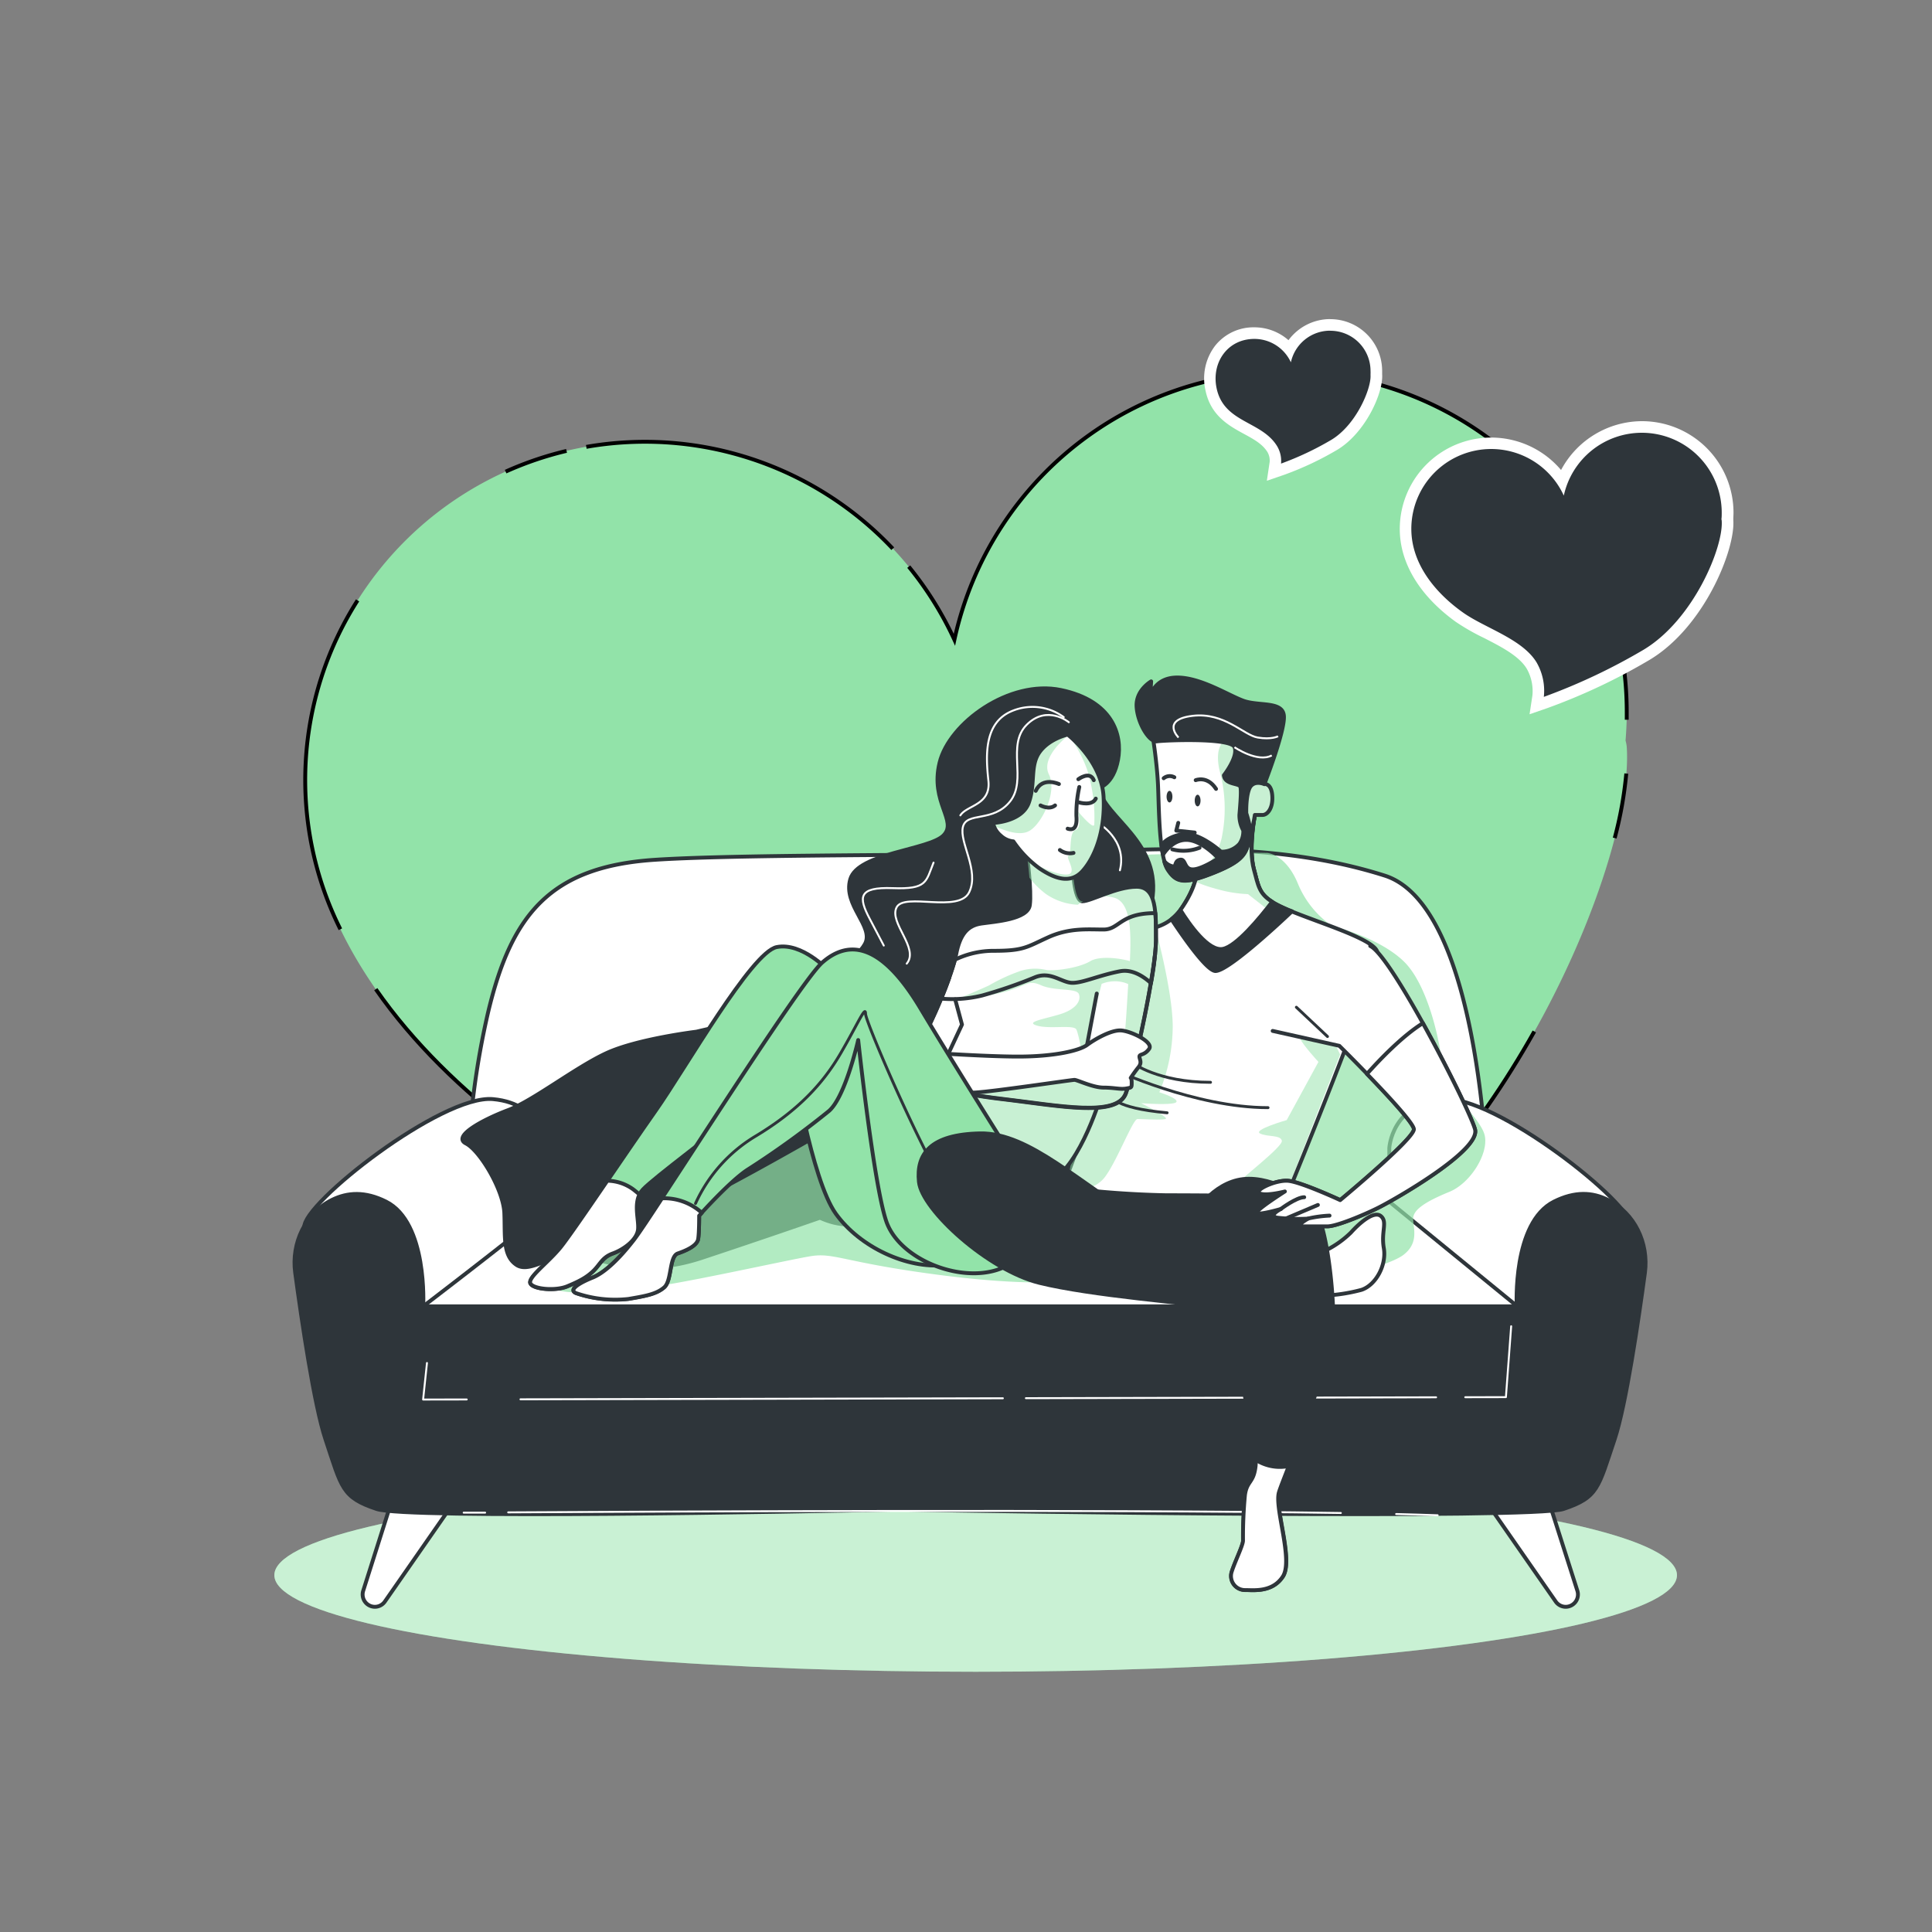 <svg xmlns="http://www.w3.org/2000/svg" xmlns:xlink="http://www.w3.org/1999/xlink" viewBox="0 0 500 500"><rect x="0" y="0" width="500" height="500" fill="#808080" stroke="none"/><defs><clippath id="clip-path--inject-1"><path d="M324.75,210.94S323,219.48,324.5,225s1.26,7.28,9,10.54,21.33,7.28,22.84,10.54S333,309.58,333,309.58s-19.33-.25-31.13-.25a245.32,245.32,0,0,1-26.85-2s12.55-32.37,14.81-44.67,2.76-19.83,5.52-21.34,7-1,10.79-6.77,3.51-9,3.51-9S321,207.18,324.75,210.94Z" style="fill:#fff;stroke:#2e353a;stroke-linecap:round;stroke-linejoin:round"></path></clippath><clippath id="clip-path-2--inject-1"><path d="M285.6,281.47s-4.77,17.32-12.05,23.09-12.05,5.27-15.31,3.27-12.55-22.34-11.54-27.36S285.6,281.47,285.6,281.47Z" style="fill:#fff;stroke:#2e353a;stroke-linecap:round;stroke-linejoin:round"></path></clippath><clippath id="clip-path-3--inject-1"><path d="M324.5,225c-1.5-5.52.25-14.06.25-14.06-3.76-3.76-15.06,14.56-15.06,14.56s.25,3.26-3.51,9c-.23.35-.46.67-.69,1,2.33,3.75,7.27,10.81,11,10.07,3.51-.7,9.48-7.92,12.75-12.19C325.79,231.23,325.65,229.21,324.5,225Z" style="fill:#fff;stroke:#2e353a;stroke-linecap:round;stroke-linejoin:round"></path></clippath><clippath id="clip-path-4--inject-1"><path d="M327.26,202.91s1.76-.25,2,3-1.25,5-2.51,5h-2a48.86,48.86,0,0,1-1.25,5.78c-1,3.76-1,5.77-9,9s-10,2.76-12.3-.75-2.25-16.31-2.51-21.84-1.25-11.79-1.25-11.79a19.12,19.12,0,0,1,5.77-4c3.77-1.75,15.31.25,18.83,2s2.25,10.79,2.25,10.79Z" style="fill:#fff;stroke:#2e353a;stroke-linecap:round;stroke-linejoin:round"></path></clippath><clippath id="clip-path-5--inject-1"><path d="M265.77,221.24s1.26,9.28.75,13-9,4.26-12.54,4.77-5.53,2.76-6.53,8-6.78,18.57-8.53,21.33-3.77,4.52.25,8.53,5.52,5.78,20.33,7.53,29.61,4.77,31.87-1.5,7.78-32.13,7.78-39.41.25-14-5-14-11.79,3.76-14.05,3.76-2.51-9.53-2.51-9.53Z" style="fill:#fff;stroke:#2e353a;stroke-linecap:round;stroke-linejoin:round"></path></clippath><clippath id="clip-path-6--inject-1"><path d="M276.31,190.11s8.79,6.78,9.29,16.07-2.51,16.06-5.52,19.32-7,2-11.05-.75a28.46,28.46,0,0,1-6.77-7,5.56,5.56,0,0,1-3.27-1.5,5.85,5.85,0,0,1-2-3.27s7.53-.25,9.28-5.27.25-9.54,2.76-13.05S276.31,190.11,276.31,190.11Z" style="fill:#fff;stroke:#2e353a;stroke-linecap:round;stroke-linejoin:round"></path></clippath></defs><g id="Shadow--inject-1"><ellipse cx="252.5" cy="407.65" rx="181.5" ry="25" style="fill:#92E3A9"></ellipse><g style="opacity:0.5"><ellipse cx="252.5" cy="407.65" rx="181.5" ry="25" style="fill:#fff"></ellipse></g></g><g id="Hearts--inject-1"><path d="M421,193.32a8.48,8.48,0,0,0-.31-1.67c.2-2.42.31-4.86.31-7.33a88,88,0,0,0-174-18.7,88,88,0,0,0-168,36.7c0,37.31,25.63,68.44,54,90,25,19,73,39,84,57s8,38,8,38,55-19,110-52S423,222.32,421,193.32Z" style="fill:#92E3A9"></path><path d="M92.54,155.38a86.51,86.51,0,0,0-4.45,85.11" style="fill:none;stroke:#000;stroke-miterlimit:10"></path><path d="M146.62,116.69a88,88,0,0,0-15.77,5.37" style="fill:none;stroke:#000;stroke-miterlimit:10"></path><path d="M231.05,142a88.14,88.14,0,0,0-79.32-26.35" style="fill:none;stroke:#000;stroke-miterlimit:10"></path><path d="M421,186.27q0-1,0-2a88,88,0,0,0-174-18.7,88.59,88.59,0,0,0-11.82-18.93" style="fill:none;stroke:#000;stroke-miterlimit:10"></path><path d="M417.88,216.9a100.21,100.21,0,0,0,3-16.71" style="fill:none;stroke:#000;stroke-miterlimit:10"></path><path d="M97.25,256c9.74,14,22.44,26.18,35.74,36.28,25,19,73,39,84,57s8,38,8,38,55-19,110-52c26.13-15.67,47.29-42,62.09-68.34" style="fill:none;stroke:#000;stroke-miterlimit:10"></path><path d="M398.06,180.15a13.28,13.28,0,0,0-1.68-7.92c-2.24-3.68-7-6.13-11.68-8.5a57.77,57.77,0,0,1-7.1-4c-5.17-3.72-13.85-11.61-13.85-22.76a22.17,22.17,0,0,1,40.55-12.4,22.17,22.17,0,0,1,42.78,8.17c0,.53,0,1.06-.06,1.6,0,.14,0,.27.05.41.52,7.49-7.76,26.85-20.92,34.74A159.07,159.07,0,0,1,400,181.79l-2.34.8Z" style="fill:#2e353a"></path><path d="M424.91,112a20.68,20.68,0,0,1,20.67,20.67c0,.58,0,1.15-.08,1.72a1.77,1.77,0,0,1,.08.4c.46,6.81-7.29,25.59-20.2,33.35a155.1,155.1,0,0,1-25.84,12.21,14.65,14.65,0,0,0-1.88-8.93c-3.76-6.15-13.51-8.91-19.18-13-7-5-13.23-12.48-13.23-21.54a20.67,20.67,0,0,1,39.46-8.62A20.68,20.68,0,0,1,424.91,112m0-3A23.82,23.82,0,0,0,404,121.64a23.66,23.66,0,0,0-41.74,15.28c0,8.76,5.15,17.27,14.48,24a56.25,56.25,0,0,0,7.29,4.17c4.45,2.28,9.06,4.64,11.08,7.95a11.75,11.75,0,0,1,1.48,6.91l-.74,4.9,4.68-1.62a155.71,155.71,0,0,0,26.4-12.47c14.15-8.49,22.17-28.5,21.65-36.13,0-.13,0-.26,0-.38,0-.52.05-1,.05-1.53A23.7,23.7,0,0,0,424.91,109Z" style="fill:#fff"></path><path d="M330.05,119.76a5.9,5.9,0,0,0-.74-3.49c-1.51-2.48-4-3.84-6.66-5.29-3.73-2-8-4.33-9.2-10.16a12.44,12.44,0,0,1,2.32-10.48,11.23,11.23,0,0,1,8.92-4.11h0a12,12,0,0,1,9.09,4.22A11.89,11.89,0,0,1,356.19,96c0,.26,0,.52,0,.77a1.23,1.23,0,0,1,0,.19c.27,3.84-3.76,13.9-10.88,18.17A78.46,78.46,0,0,1,332,121.39l-2.34.81Z" style="fill:#2e353a"></path><path d="M344.29,85.6A10.39,10.39,0,0,1,354.69,96a8.31,8.31,0,0,1,0,.87,1.18,1.18,0,0,1,0,.2c.23,3.42-3.66,12.87-10.16,16.77a77.9,77.9,0,0,1-13,6.14,7.41,7.41,0,0,0-1-4.49c-4-6.6-13.76-6-15.67-15-1.4-6.6,2.8-12.78,9.77-12.78a10.4,10.4,0,0,1,9.45,6.06,10.39,10.39,0,0,1,10.15-8.19m0-3a13.44,13.44,0,0,0-10.77,5.46,13.38,13.38,0,0,0-8.83-3.33,12.69,12.69,0,0,0-10.08,4.67A13.92,13.92,0,0,0,312,101.13c1.38,6.51,6.13,9.09,9.95,11.17,2.58,1.4,4.8,2.62,6.1,4.75a4.42,4.42,0,0,1,.54,2.48l-.73,4.89,4.68-1.61a81,81,0,0,0,13.55-6.41c7.22-4.33,11.95-14.68,11.61-19.55,0,0,0-.09,0-.14,0-.24,0-.48,0-.72a13.41,13.41,0,0,0-13.4-13.39Z" style="fill:#fff"></path></g><g id="Couch--inject-1"><path d="M384.87,304.34s-1.81-69.91-26.53-77.74c-25.21-8-52.14-7.32-78.25-6.14-24.62,1.12-86.15.44-110.71,2.06-27,1.79-37,14.21-43,39.21A208.61,208.61,0,0,0,121,304.34l-6,18.08h276Z" style="fill:#fff;stroke:#2e353a;stroke-linecap:round;stroke-linejoin:round"></path><path d="M141.44,312.78V297.11s-.6-11.45-13.86-12.66S78.16,311.58,78.77,317.6,86,366.42,90.22,368.23s15.06,10.24,24.71,5.42S141.44,312.78,141.44,312.78Z" style="fill:#fff;stroke:#2e353a;stroke-linecap:round;stroke-linejoin:round"></path><path d="M359.55,312.78V297.11s.61-11.45,13.87-12.66,49.42,27.13,48.81,33.15-7.23,48.82-11.45,50.63-15.07,10.24-24.71,5.42S359.55,312.78,359.55,312.78Z" style="fill:#fff;stroke:#2e353a;stroke-linecap:round;stroke-linejoin:round"></path><path d="M141.44,312.78a27.69,27.69,0,0,1-3.17,2.82c-8.1,6.69-28.77,22.49-28.77,22.49H392.7L359.55,311Z" style="fill:#fff;stroke:#2e353a;stroke-linecap:round;stroke-linejoin:round"></path><polygon points="109.5 338.09 109.5 363 392.53 363 392.7 338.09 109.5 338.09" style="fill:#2e353a;stroke:#2e353a;stroke-linecap:round;stroke-linejoin:round"></polygon><path d="M101.67,387.51,94,411.68a3.19,3.19,0,0,0,3,4.16h0a3.17,3.17,0,0,0,2.61-1.37l18.34-26.36Z" style="fill:#fff;stroke:#2e353a;stroke-linecap:round;stroke-linejoin:round"></path><path d="M400.5,387.51l7.72,24.17a3.19,3.19,0,0,1-3,4.16h0a3.17,3.17,0,0,1-2.61-1.37l-18.34-26.36Z" style="fill:#fff;stroke:#2e353a;stroke-linecap:round;stroke-linejoin:round"></path><path d="M416.11,310.52c-4-2-8.51-2.26-13.93.45-10.85,5.43-9.65,27.12-9.65,27.12V362.2h-283V338.09s1.21-21.69-9.64-27.12c-5.42-2.71-9.94-2.41-13.94-.45-6.93,3.4-10.6,11.17-9.56,18.83,1.7,12.56,4.91,34.33,7.83,43.1,4.22,12.65,4.22,15.06,13.26,18.08,7.84,2.61,108.62.69,135.21.13,26.59.56,164.08,2.48,171.93-.13,9-3,9-5.43,13.26-18.08,2.92-8.77,6.13-30.54,7.83-43.1C426.71,321.69,423.05,313.92,416.11,310.52Z" style="fill:#2e353a;stroke:#2e353a;stroke-linecap:round;stroke-linejoin:round"></path><path d="M361.32,391.83c4,.1,7.62.2,10.74.32" style="fill:none;stroke:#fff;stroke-linecap:round;stroke-linejoin:round;stroke-width:0.5px"></path><path d="M131.52,391.4c37-.22,153.94-.8,215.49.16" style="fill:none;stroke:#fff;stroke-linecap:round;stroke-linejoin:round;stroke-width:0.5px"></path><path d="M120,391.47l5.55,0" style="fill:none;stroke:#fff;stroke-linecap:round;stroke-linejoin:round;stroke-width:0.5px"></path><polyline points="379.21 361.6 389.73 361.58 391.09 343.23" style="fill:none;stroke:#fff;stroke-linecap:round;stroke-linejoin:round;stroke-width:0.5px"></polyline><line x1="265.5" y1="361.85" x2="371.66" y2="361.62" style="fill:none;stroke:#fff;stroke-linecap:round;stroke-linejoin:round;stroke-width:0.5px"></line><line x1="134.7" y1="362.14" x2="259.54" y2="361.87" style="fill:none;stroke:#fff;stroke-linecap:round;stroke-linejoin:round;stroke-width:0.5px"></line><polyline points="110.5 352.74 109.5 362.2 120.78 362.18" style="fill:none;stroke:#fff;stroke-linecap:round;stroke-linejoin:round;stroke-width:0.5px"></polyline><path d="M180.22,267s-15.27,1.85-23.28,5.55S138,284.84,131.49,287.3s-14.55,6.78-10.91,8.63,9.69,12,9.94,18-.49,11,3.15,13.43,10-3.56,15.57-2.7,15.71,6.4,32.43.86,30.55-10.37,30.55-10.37a18.68,18.68,0,0,0,6.55,1.74c2.91,0-2.18-8-2.18-12.33S205.68,279.91,205,273.13s2.18-10.48-2.18-10.48S180.22,267,180.22,267Z" style="fill:#2e353a;stroke:#2e353a;stroke-linecap:round;stroke-linejoin:round"></path><path d="M328,220.74s4.72.31,7.86,7.86a24.77,24.77,0,0,0,8.8,11s11.94,2.83,18.54,9.11S373,271,373.27,276.37s10.05,12.88,11,17.6-3.77,12.25-9.12,14.45-9.42,4.4-9.42,6.92,1.57,6.28-2.52,9.42S341.53,332,337.76,332s-34.89-.31-49-.31-23.26,1.25-46.83-1.89-26.08-5.66-32.05-4.71-38,8.17-43.68,8.17-15.1,2.33-22,.63-.32-9.75,15.71-13.52,83-44.31,83-44.31l16-52.8,33-1.88S313.87,220.43,328,220.74Z" style="fill:#92E3A9;opacity:0.7;mix-blend-mode:multiply"></path></g><g id="Characters--inject-1"><path d="M331.35,305.09s-2,21.5-5.5,24.5-22-1-37.5-4.5-23.5-14-13-20.5S331.35,305.09,331.35,305.09Z" style="fill:#2e353a;stroke:#2e353a;stroke-linecap:round;stroke-linejoin:round"></path><path d="M324.75,210.94S323,219.48,324.5,225s1.26,7.28,9,10.54,21.33,7.28,22.84,10.54S333,309.58,333,309.58s-19.33-.25-31.13-.25a245.32,245.32,0,0,1-26.85-2s12.55-32.37,14.81-44.67,2.76-19.83,5.52-21.34,7-1,10.79-6.77,3.51-9,3.51-9S321,207.18,324.75,210.94Z" style="fill:#fff"></path><g style="clip-path:url(#clip-path--inject-1)"><path d="M345.61,270.39l-10.37-8.17,4.4,6.6s-3.77-1.57-3.14,0,4.71,6,4.71,6L333,289.88s-8.8,2.51-6.91,3.46,5.34.31,5.65,1.88-11,10.06-11.31,11,13.2.63,13.2.63l13.2-33.94Z" style="fill:#92E3A9;opacity:0.5;mix-blend-mode:multiply"></path></g><path d="M324.75,210.94S323,219.48,324.5,225s1.26,7.28,9,10.54,21.33,7.28,22.84,10.54S333,309.58,333,309.58s-19.33-.25-31.13-.25a245.32,245.32,0,0,1-26.85-2s12.55-32.37,14.81-44.67,2.76-19.83,5.52-21.34,7-1,10.79-6.77,3.51-9,3.51-9S321,207.18,324.75,210.94Z" style="fill:none;stroke:#2e353a;stroke-linecap:round;stroke-linejoin:round"></path><path d="M298.79,239.28s4.71,17,4.71,26.4a45.06,45.06,0,0,1-3.46,17s5,1.57,4.4,2.52-9.11.31-9.11.31,7.54,3.77,6.28,4.09-6,0-7.22,0-5.35,11-8.49,15.08-10.06,3.77-10.06,3.77,2.2-13.2,3.46-16.65S289,240.23,289,240.23Z" style="fill:#92E3A9;opacity:0.5;mix-blend-mode:multiply"></path><path d="M333.54,235.54c-7.78-3.26-7.53-5-9-10.54s.25-14.06.25-14.06c-3.76-3.76-15.06,14.56-15.06,14.56s.25,3.26-3.51,9a13.62,13.62,0,0,1-3.05,3.4c3.13,4.72,8.84,12.9,11.2,13.38,2.79.55,15.85-11.49,20-15.44Z" style="fill:#2e353a;stroke:#2e353a;stroke-linecap:round;stroke-linejoin:round"></path><path d="M293.13,275.1s6.6,5,20.15,5" style="fill:none;stroke:#2e353a;stroke-linecap:round;stroke-linejoin:round;stroke-width:0.75px"></path><path d="M288.17,276.75s21.14,9.91,40,9.91" style="fill:none;stroke:#2e353a;stroke-linecap:round;stroke-linejoin:round;stroke-width:0.75px"></path><path d="M287.84,283.69s0,3,14.21,4.3" style="fill:none;stroke:#2e353a;stroke-linecap:round;stroke-linejoin:round;stroke-width:0.75px"></path><path d="M285.6,281.47s-4.77,17.32-12.05,23.09-12.05,5.27-15.31,3.27-12.55-22.34-11.54-27.36S285.6,281.47,285.6,281.47Z" style="fill:#fff"></path><g style="clip-path:url(#clip-path-2--inject-1)"><path d="M285.6,281.47s-4.77,17.32-12.05,23.09-12.05,5.27-15.31,3.27-12.55-22.34-11.54-27.36S285.6,281.47,285.6,281.47Z" style="fill:#92E3A9;opacity:0.5;mix-blend-mode:multiply"></path></g><path d="M285.6,281.47s-4.77,17.32-12.05,23.09-12.05,5.27-15.31,3.27-12.55-22.34-11.54-27.36S285.6,281.47,285.6,281.47Z" style="fill:none;stroke:#2e353a;stroke-linecap:round;stroke-linejoin:round"></path><path d="M324.5,225c-1.5-5.52.25-14.06.25-14.06-3.76-3.76-15.06,14.56-15.06,14.56s.25,3.26-3.51,9c-.23.35-.46.67-.69,1,2.33,3.75,7.27,10.81,11,10.07,3.51-.7,9.48-7.92,12.75-12.19C325.79,231.23,325.65,229.21,324.5,225Z" style="fill:#fff"></path><g style="clip-path:url(#clip-path-3--inject-1)"><path d="M309.19,228s1.22.88,5.94,2.14a33.62,33.62,0,0,0,7.85,1.26l4.4,3.45,1.84-1.49a11,11,0,0,1-4.26-6.21,36.61,36.61,0,0,1-1.07-9.73S312.64,228.35,309.19,228Z" style="fill:#92E3A9;opacity:0.5;mix-blend-mode:multiply"></path></g><path d="M324.5,225c-1.5-5.52.25-14.06.25-14.06-3.76-3.76-15.06,14.56-15.06,14.56s.25,3.26-3.51,9c-.23.35-.46.67-.69,1,2.33,3.75,7.27,10.81,11,10.07,3.51-.7,9.48-7.92,12.75-12.19C325.79,231.23,325.65,229.21,324.5,225Z" style="fill:none;stroke:#2e353a;stroke-linecap:round;stroke-linejoin:round"></path><path d="M327.26,202.91s1.76-.25,2,3-1.25,5-2.51,5h-2a48.86,48.86,0,0,1-1.25,5.78c-1,3.76-1,5.77-9,9s-10,2.76-12.3-.75-2.25-16.31-2.51-21.84-1.25-11.79-1.25-11.79a19.12,19.12,0,0,1,5.77-4c3.77-1.75,15.31.25,18.83,2s2.25,10.79,2.25,10.79Z" style="fill:#fff"></path><g style="clip-path:url(#clip-path-4--inject-1)"><path d="M329.27,205.93c-.25-3.27-2-3-2-3l-2-2.76s1-7-1.17-9.85l-7.22,1.39s-2.73,1.52-1.21,7.89a37,37,0,0,1,.61,16.68c-1,6-6.68,10.61-6.68,10.61s1.36-.17,3.36-.52c.48-.18,1-.38,1.52-.6,8-3.26,8-5.27,9-9a48.86,48.86,0,0,0,1.25-5.78h2C328,210.94,329.52,209.19,329.27,205.93Z" style="fill:#92E3A9;opacity:0.5;mix-blend-mode:multiply"></path></g><path d="M327.26,202.91s1.76-.25,2,3-1.25,5-2.51,5h-2a48.86,48.86,0,0,1-1.25,5.78c-1,3.76-1,5.77-9,9s-10,2.76-12.3-.75-2.25-16.31-2.51-21.84-1.25-11.79-1.25-11.79a19.12,19.12,0,0,1,5.77-4c3.77-1.75,15.31.25,18.83,2s2.25,10.79,2.25,10.79Z" style="fill:none;stroke:#2e353a;stroke-linecap:round;stroke-linejoin:round"></path><path d="M303.39,219.81a11.48,11.48,0,0,0,7.05-.41" style="fill:none;stroke:#2e353a;stroke-linecap:round;stroke-linejoin:round"></path><path d="M303.42,206.18c0,.83-.34,1.5-.75,1.5s-.76-.67-.76-1.5.34-1.51.76-1.51S303.42,205.34,303.42,206.18Z" style="fill:#2e353a"></path><path d="M310.7,207.18c0,.83-.34,1.51-.76,1.51s-.75-.68-.75-1.51.34-1.51.75-1.51S310.7,206.35,310.7,207.18Z" style="fill:#2e353a"></path><path d="M301.16,201.41a2.47,2.47,0,0,1,2.76-.25" style="fill:none;stroke:#2e353a;stroke-linecap:round;stroke-linejoin:round"></path><path d="M309.44,201.91s3-1.26,5.27,2.26" style="fill:none;stroke:#2e353a;stroke-linecap:round;stroke-linejoin:round"></path><polyline points="304.93 212.95 304.42 214.96 309.19 215.46" style="fill:none;stroke:#2e353a;stroke-linecap:round;stroke-linejoin:round"></polyline><path d="M332.28,185.34c-.25-4-6.52-2.51-10.54-4s-11-6-17.07-6-7,5-7,5l.25-4s-4,2.26-3.77,6.52,3.27,9.29,5.27,9,19.08-1,20.08,1.51-2.76,7.27-2.76,7.27c.25,2.51,4,2,4.27,3s0,4.26-.25,7.27a8,8,0,0,0,1,4,5.64,5.64,0,0,1-1,3.5,6.12,6.12,0,0,1-4.77,2s-5.77-5.27-10-4.52-5.27,2.77-5.27,2.77l-.12,0c.11.89.25,1.73.4,2.51.71-1.1,2.79-3.81,6-3.81,4,0,8.29,4.77,8.29,4.77S311,225,308.69,225s-1.76-2.76-3.26-2.51-1,1.76-1.76,1.76a3.94,3.94,0,0,1-2.38-1.42,8.34,8.34,0,0,0,.87,2.17c2.26,3.51,4.27,4,12.3.75s8-5.27,9-9c.1-.38.19-.73.27-1.07a29.81,29.81,0,0,0-1.19-5.23c-.06-3,.32-6,1.17-7,1.25-1.51,3.51-.51,3.51-.51S332.53,189.36,332.28,185.34Z" style="fill:#2e353a;stroke:#2e353a;stroke-linecap:round;stroke-linejoin:round"></path><path d="M305,190.87s-4.62-4.62,3.63-5.61,13.22,5,16.85,5.61,5.28-.33,5.28-.33" style="fill:none;stroke:#fff;stroke-miterlimit:10;stroke-width:0.5px"></path><path d="M319.48,193.38s6,4.1,9.65,2.12" style="fill:none;stroke:#fff;stroke-miterlimit:10;stroke-width:0.5px"></path><path d="M340.06,311.84s-8.53-6.78-16.81-6.78-13.81,7.78-16.07,11.8,3.27,9,7.78,10.79,14.31,1.26,18.58-2S341.82,322.63,340.06,311.84Z" style="fill:#2e353a;stroke:#2e353a;stroke-linecap:round;stroke-linejoin:round"></path><path d="M284.34,203.92s3.77-.76,5-7.28-1.5-15.31-14.8-18.07-28.87,8.53-31.38,18.82,4.77,15.06,1,18.83-22.09,4.51-24.1,11.29,6.28,12.3,3.77,16.82-7.28,3.26-7.28,10.29,17.82,18.57,37.65,17.57,41.16-23.6,43.92-38.91S285.85,211.7,284.34,203.92Z" style="fill:#2e353a;stroke:#2e353a;stroke-linecap:round;stroke-linejoin:round"></path><path d="M276.61,186.91s-5.61-4.63-10.9.66.14,14.25-4.29,19.82S250.19,210,249.2,214s4.29,11.24,1.65,16.85-16.85,0-18.83,4,5.95,10.57,2.64,14.54" style="fill:none;stroke:#fff;stroke-linecap:round;stroke-linejoin:round;stroke-width:0.5px"></path><path d="M275.29,185.59a13.68,13.68,0,0,0-13.21-1.65c-7.6,3-6.94,11.89-6.28,18.16s-5.61,6.28-7.26,8.92" style="fill:none;stroke:#fff;stroke-linecap:round;stroke-linejoin:round;stroke-width:0.5px"></path><path d="M241.6,223.24c-2,5-1.65,6.94-10.57,6.61s-8.92,2.31-5.95,7.93,3.64,6.93,3.64,6.93" style="fill:none;stroke:#fff;stroke-linecap:round;stroke-linejoin:round;stroke-width:0.5px"></path><path d="M284.21,213s7.6,4.3,5.62,12.23" style="fill:none;stroke:#fff;stroke-linecap:round;stroke-linejoin:round;stroke-width:0.5px"></path><path d="M265.77,221.24s1.26,9.28.75,13-9,4.26-12.54,4.77-5.53,2.76-6.53,8-6.78,18.57-8.53,21.33-3.77,4.52.25,8.53,5.52,5.78,20.33,7.53,29.61,4.77,31.87-1.5,7.78-32.13,7.78-39.41.25-14-5-14-11.79,3.76-14.05,3.76-2.51-9.53-2.51-9.53Z" style="fill:#fff"></path><g style="clip-path:url(#clip-path-5--inject-1)"><path d="M294.13,229.52c-3.21,0-6.89,1.4-9.78,2.49a10.64,10.64,0,0,1,4,.32c4.22,1.18,4.46,8.51,4.06,16.4-3.65-1-8.13-1.22-10.21,0-3.27,2-10.14,2.62-11.45,2.29a12.57,12.57,0,0,0-6.86.33A47,47,0,0,0,256,255c-1.31.66-7.52,3.27-7.52,3.27s3.59.33,10.46-1.3,6.87-3.6,10.46-2,9.16.66,9.81,2.29-.65,3.93-4.9,5.23-9.16,2-5.89,2.95,9.49-.33,10.14,1,1.63,7.19,1.63,7.19l4.91-19a9,9,0,0,1,5.88-.33c.37.12.71.25,1,.38l-.06,1c-.6,10-1.21,21.53-3.33,23.35s-10-1.82-14.26-1.51c-3.44.24-21.77,2.27-26.38,5a78.3,78.3,0,0,0,11.48,2c14.8,1.76,29.61,4.77,31.87-1.5s7.78-32.13,7.78-39.41S299.4,229.52,294.13,229.52Z" style="fill:#92E3A9;opacity:0.5;mix-blend-mode:multiply"></path></g><path d="M265.77,221.24s1.26,9.28.75,13-9,4.26-12.54,4.77-5.53,2.76-6.53,8-6.78,18.57-8.53,21.33-3.77,4.52.25,8.53,5.52,5.78,20.33,7.53,29.61,4.77,31.87-1.5,7.78-32.13,7.78-39.41.25-14-5-14-11.79,3.76-14.05,3.76-2.51-9.53-2.51-9.53Z" style="fill:none;stroke:#2e353a;stroke-linecap:round;stroke-linejoin:round"></path><path d="M245.71,252.91a116.11,116.11,0,0,1-6.79,15.51c-1.76,2.76-3.77,4.52.25,8.53s5.52,5.78,20.33,7.53,29.61,4.77,31.87-1.5c2-5.53,6.51-26.24,7.56-36.07" style="fill:none;stroke:#2e353a;stroke-linecap:round;stroke-linejoin:round"></path><path d="M285.6,240.56c-4,0-8.79-.5-14.31,2s-6.27,3.51-14.05,3.51a22.85,22.85,0,0,0-10.09,2.3,88.52,88.52,0,0,1-3.59,10.07,32.56,32.56,0,0,0,10.67-.82,123.51,123.51,0,0,0,13.8-4.77c4-1.51,6.78,1.51,9.54,1.51s7-2,12.3-3c3.23-.61,6.18,1.42,8,3.08a77.88,77.88,0,0,0,1.31-10.86c0-2.57,0-5.08-.16-7.25-.28,0-.55,0-.84,0C289.87,236.55,289.61,240.56,285.6,240.56Z" style="fill:none;stroke:#2e353a;stroke-linecap:round;stroke-linejoin:round"></path><g style="opacity:0.5;mix-blend-mode:multiply"><path d="M270.76,231.42a15.88,15.88,0,0,0,8.19,2.73,8.58,8.58,0,0,1,1.39-.89l-.26,0c-2.26,0-2.51-9.54-2.51-9.54l-11.8-2.5s.38,2.78.64,5.92A22.17,22.17,0,0,0,270.76,231.42Z" style="fill:#92E3A9"></path></g><polyline points="245.44 272.69 248.96 265.16 247.2 258.63" style="fill:#fff;stroke:#2e353a;stroke-linecap:round;stroke-linejoin:round"></polyline><line x1="281.33" y1="270.43" x2="283.84" y2="257.13" style="fill:#fff;stroke:#2e353a;stroke-linecap:round;stroke-linejoin:round"></line><path d="M236.66,272.19s17.57,1.25,26.85,1.25,15.81-1.51,17.82-3,6-3.77,8.54-3.77,8.78,3,7.53,4.77-2.51,1.26-2.51,2,.75,1.51-.26,2.76-2,2.76-2,2.76.25,0,.25,1.26,0,1.25-1.51,1.5-3-.25-5.77-.25-6.78-2-7.53-2-20.83,3-25.6,3.27-9.29.5-13.8-2.76A6,6,0,0,1,236.66,272.19Z" style="fill:#fff;stroke:#2e353a;stroke-linecap:round;stroke-linejoin:round"></path><path d="M343.33,323.49A25.18,25.18,0,0,0,349.6,319c2.26-2.51,6-5.77,7.78-4.27s0,4,.75,8.29-2,9.53-5.77,10.79a44.94,44.94,0,0,1-9.79,1.5Z" style="fill:#fff;stroke:#2e353a;stroke-linecap:round;stroke-linejoin:round"></path><path d="M214.32,251.1s-6.78-7.28-13.3-6-23.6,31.37-31.38,42.42-21.33,31.37-24.59,35.38-8.54,7.78-7.78,9.29,6.52,2,9.53.75,5-2.26,6.78-4,2.26-3.52,5-4.52,6.28-3.51,6.53-6.27-1.51-7.28,1.25-10.29,19.83-15.57,24.85-20.08S205,274.19,205,274.19s5,31.13,11.3,39.91,18.57,14.31,28.11,13.3-4-36.39-10.79-50.45S214.32,251.1,214.32,251.1Z" style="fill:#92E3A9;stroke:#2e353a;stroke-linecap:round;stroke-linejoin:round"></path><path d="M158.6,324.39c2.76-1,6.28-3.51,6.53-6.27.21-2.38-1.06-6.07.36-9-.46-.4-1-.84-1.62-1.32a11.69,11.69,0,0,0-6.69-2.23c-5.38,7.86-10.33,15.06-12.13,17.28-3.27,4-8.54,7.78-7.78,9.29s6.52,2,9.53.75,5-2.26,6.78-4S155.84,325.39,158.6,324.39Z" style="fill:#fff;stroke:#2e353a;stroke-linecap:round;stroke-linejoin:round"></path><path d="M267.28,307.83S249,279,238.16,260.89s-19.32-17.07-25.35-11.8-44.42,66.26-48.94,72-8,8.53-10.54,9.53-6.53,3-4.27,4a31.18,31.18,0,0,0,13.56,1.51c4.51-.76,7.28-1.26,9.28-3s1.26-8,3.52-8.78,5-2,5.27-3.76.25-6,.25-6,8.28-9.28,12.8-12.05a230.18,230.18,0,0,0,20.83-15.05c4.27-3.77,7.53-18.33,7.53-18.33s4,37.4,7.28,46.94S247.7,331.92,258,328.66,269.29,313.85,267.28,307.83Z" style="fill:#92E3A9;stroke:#2e353a;stroke-linecap:round;stroke-linejoin:round"></path><path d="M180,311.45a39.27,39.27,0,0,1,15.4-17.33c11.23-6.73,17.65-13.79,22.14-21.49S224,260.11,224,262.36s17,41.71,24.38,50.7,12.52,10.58,12.52,10.58" style="fill:none;stroke:#2e353a;stroke-linecap:round;stroke-linejoin:round;stroke-width:0.75px"></path><path d="M153.33,330.66c-2.51,1-6.53,3-4.27,4a31.18,31.18,0,0,0,13.56,1.51c4.51-.76,7.28-1.26,9.28-3s1.26-8,3.52-8.78,5-2,5.27-3.76.25-6,.25-6l.69-.76a14.52,14.52,0,0,0-10.31-3.75c-3.69,5.63-6.43,9.74-7.45,11C159.35,326.9,155.84,329.66,153.33,330.66Z" style="fill:#fff;stroke:#2e353a;stroke-linecap:round;stroke-linejoin:round"></path><path d="M324,326.65s-12.3-1.51-28.36-10.79-29.17-22.8-42-22.54-16.57,5.27-15.82,12.54S255.7,328.72,269,332s37.93,5.21,52,7,16.81,2,16.81,2l-.75-11.55Z" style="fill:#2e353a;stroke:#2e353a;stroke-linecap:round;stroke-linejoin:round"></path><path d="M323,315.35s-5.53,13.56-5,22.09,7.53,37.4,7,41.92-2.25,3.76-2.76,7.53a115.08,115.08,0,0,0-.5,11.79c0,1.26-2.26,5.77-3,8.28a3.63,3.63,0,0,0,3.51,4.52c2,0,7,.75,9.79-3.51s-2.26-17.82-1-21.84,14.05-34.38,14.05-43.92-2-28.11-6.27-31.37a7,7,0,0,0-8-.76" style="fill:#2e353a;stroke:#2e353a;stroke-linecap:round;stroke-linejoin:round"></path><path d="M332,408c2.76-4.27-2.26-17.82-1-21.84.3-1,1.26-3.43,2.55-6.76a11.42,11.42,0,0,1-8.6-1.63,8.93,8.93,0,0,1,0,1.62c-.5,4.51-2.25,3.76-2.76,7.53a115.08,115.08,0,0,0-.5,11.79c0,1.26-2.26,5.77-3,8.28a3.63,3.63,0,0,0,3.51,4.52C324.25,411.48,329.27,412.23,332,408Z" style="fill:#fff;stroke:#2e353a;stroke-linecap:round;stroke-linejoin:round"></path><path d="M354.62,244.83c5.52,2.51,25.6,41.91,27.11,47.43s-21.09,18.33-25.1,20.33-10.79,4.77-13.05,4.77h-6.53c-2,0,1.51-2,1.51-2a47.16,47.16,0,0,1-8-.25c-2.51-.5,1-2.26,1-2.26s-6,1.76-6.28,1,7.28-5.52,7.28-5.52-4.77,1.25-6.52.5,4-3.51,7.28-3.26,13.55,5,13.55,5,19.07-15.82,19.07-18.33-19.32-21.58-19.32-21.58l-17.25-3.86" style="fill:#fff;stroke:#2e353a;stroke-linecap:round;stroke-linejoin:round"></path><line x1="343.55" y1="268.25" x2="335.5" y2="260.67" style="fill:none;stroke:#2e353a;stroke-linecap:round;stroke-linejoin:round;stroke-width:0.75px"></line><path d="M381.73,292.26c-.82-3-7.06-15.86-13.49-27.46-5.34,3.32-11.26,9.53-14.48,13.14,5.5,5.68,12.15,12.85,12.15,14.32,0,2.51-19.07,18.33-19.07,18.33s-10.29-4.77-13.55-5-9,2.51-7.28,3.26,6.52-.5,6.52-.5-7.53,4.77-7.28,5.52,6.28-1,6.28-1-3.51,1.76-1,2.26a47.16,47.16,0,0,0,8,.25s-3.52,2-1.51,2h6.53c2.26,0,9-2.76,13.05-4.77S383.23,297.79,381.73,292.26Z" style="fill:#fff;stroke:#2e353a;stroke-linecap:round;stroke-linejoin:round"></path><path d="M331.53,312.84s4-3,6-3" style="fill:#fff;stroke:#2e353a;stroke-linecap:round;stroke-linejoin:round"></path><line x1="332.78" y1="315.35" x2="341.07" y2="311.84" style="fill:#fff;stroke:#2e353a;stroke-linecap:round;stroke-linejoin:round"></line><path d="M338.56,315.35a31,31,0,0,1,5.52-.75" style="fill:#fff;stroke:#2e353a;stroke-linecap:round;stroke-linejoin:round"></path><path d="M276.31,190.11s8.79,6.78,9.29,16.07-2.51,16.06-5.52,19.32-7,2-11.05-.75a28.46,28.46,0,0,1-6.77-7,5.56,5.56,0,0,1-3.27-1.5,5.85,5.85,0,0,1-2-3.27s7.53-.25,9.28-5.27.25-9.54,2.76-13.05S276.31,190.11,276.31,190.11Z" style="fill:#fff"></path><g style="clip-path:url(#clip-path-6--inject-1)"><path d="M276.53,190.29h0l-.35-.15c-.76.19-4.87,1.31-7.15,4.49-2.51,3.51-1,8-2.76,13.05S257,213,257,213a4.57,4.57,0,0,0,.22.77c2.45,1,6.34,2.68,9,1.36,3.27-1.63,7.52-10.13,5.24-14.71S276.53,190.29,276.53,190.29Z" style="fill:#92E3A9;opacity:0.5;mix-blend-mode:multiply"></path><path d="M285.6,206.18c-.46-8.46-7.77-14.82-9.07-15.89a32.89,32.89,0,0,1,4.85,9,41.12,41.12,0,0,1,1.82,14c0,1.82-4.25-3.34-4.25-3.34s1.21,4.25-.61,4.85-.91,6.37-1.82,6.68,2.73,4.85-.6,4.85-8.49-3-8.49-3l2,1.79c3.87,2.56,7.7,3.62,10.61.47S286.1,215.46,285.6,206.18Z" style="fill:#92E3A9;opacity:0.5;mix-blend-mode:multiply"></path></g><path d="M276.31,190.11s8.79,6.78,9.29,16.07-2.51,16.06-5.52,19.32-7,2-11.05-.75a28.46,28.46,0,0,1-6.77-7,5.56,5.56,0,0,1-3.27-1.5,5.85,5.85,0,0,1-2-3.27s7.53-.25,9.28-5.27.25-9.54,2.76-13.05S276.31,190.11,276.31,190.11Z" style="fill:none;stroke:#2e353a;stroke-linecap:round;stroke-linejoin:round"></path><path d="M269.29,208.44s2.25,1.25,3.76,0" style="fill:none;stroke:#2e353a;stroke-linecap:round;stroke-linejoin:round"></path><path d="M279.32,207.68s3.27,1,4.27-1" style="fill:none;stroke:#2e353a;stroke-linecap:round;stroke-linejoin:round"></path><path d="M274.05,202.91s-4.26-2-6,1.76" style="fill:none;stroke:#2e353a;stroke-linecap:round;stroke-linejoin:round"></path><path d="M279.07,201.66s3-2.26,4,.25" style="fill:none;stroke:#2e353a;stroke-linecap:round;stroke-linejoin:round"></path><path d="M277.82,220.73a4.31,4.31,0,0,1-3.52-.75" style="fill:none;stroke:#2e353a;stroke-linecap:round;stroke-linejoin:round"></path><path d="M279.32,203.67a31.91,31.91,0,0,0-.75,7.53c.25,3-.75,3.76-2.26,3.26" style="fill:none;stroke:#2e353a;stroke-linecap:round;stroke-linejoin:round"></path></g></svg>
